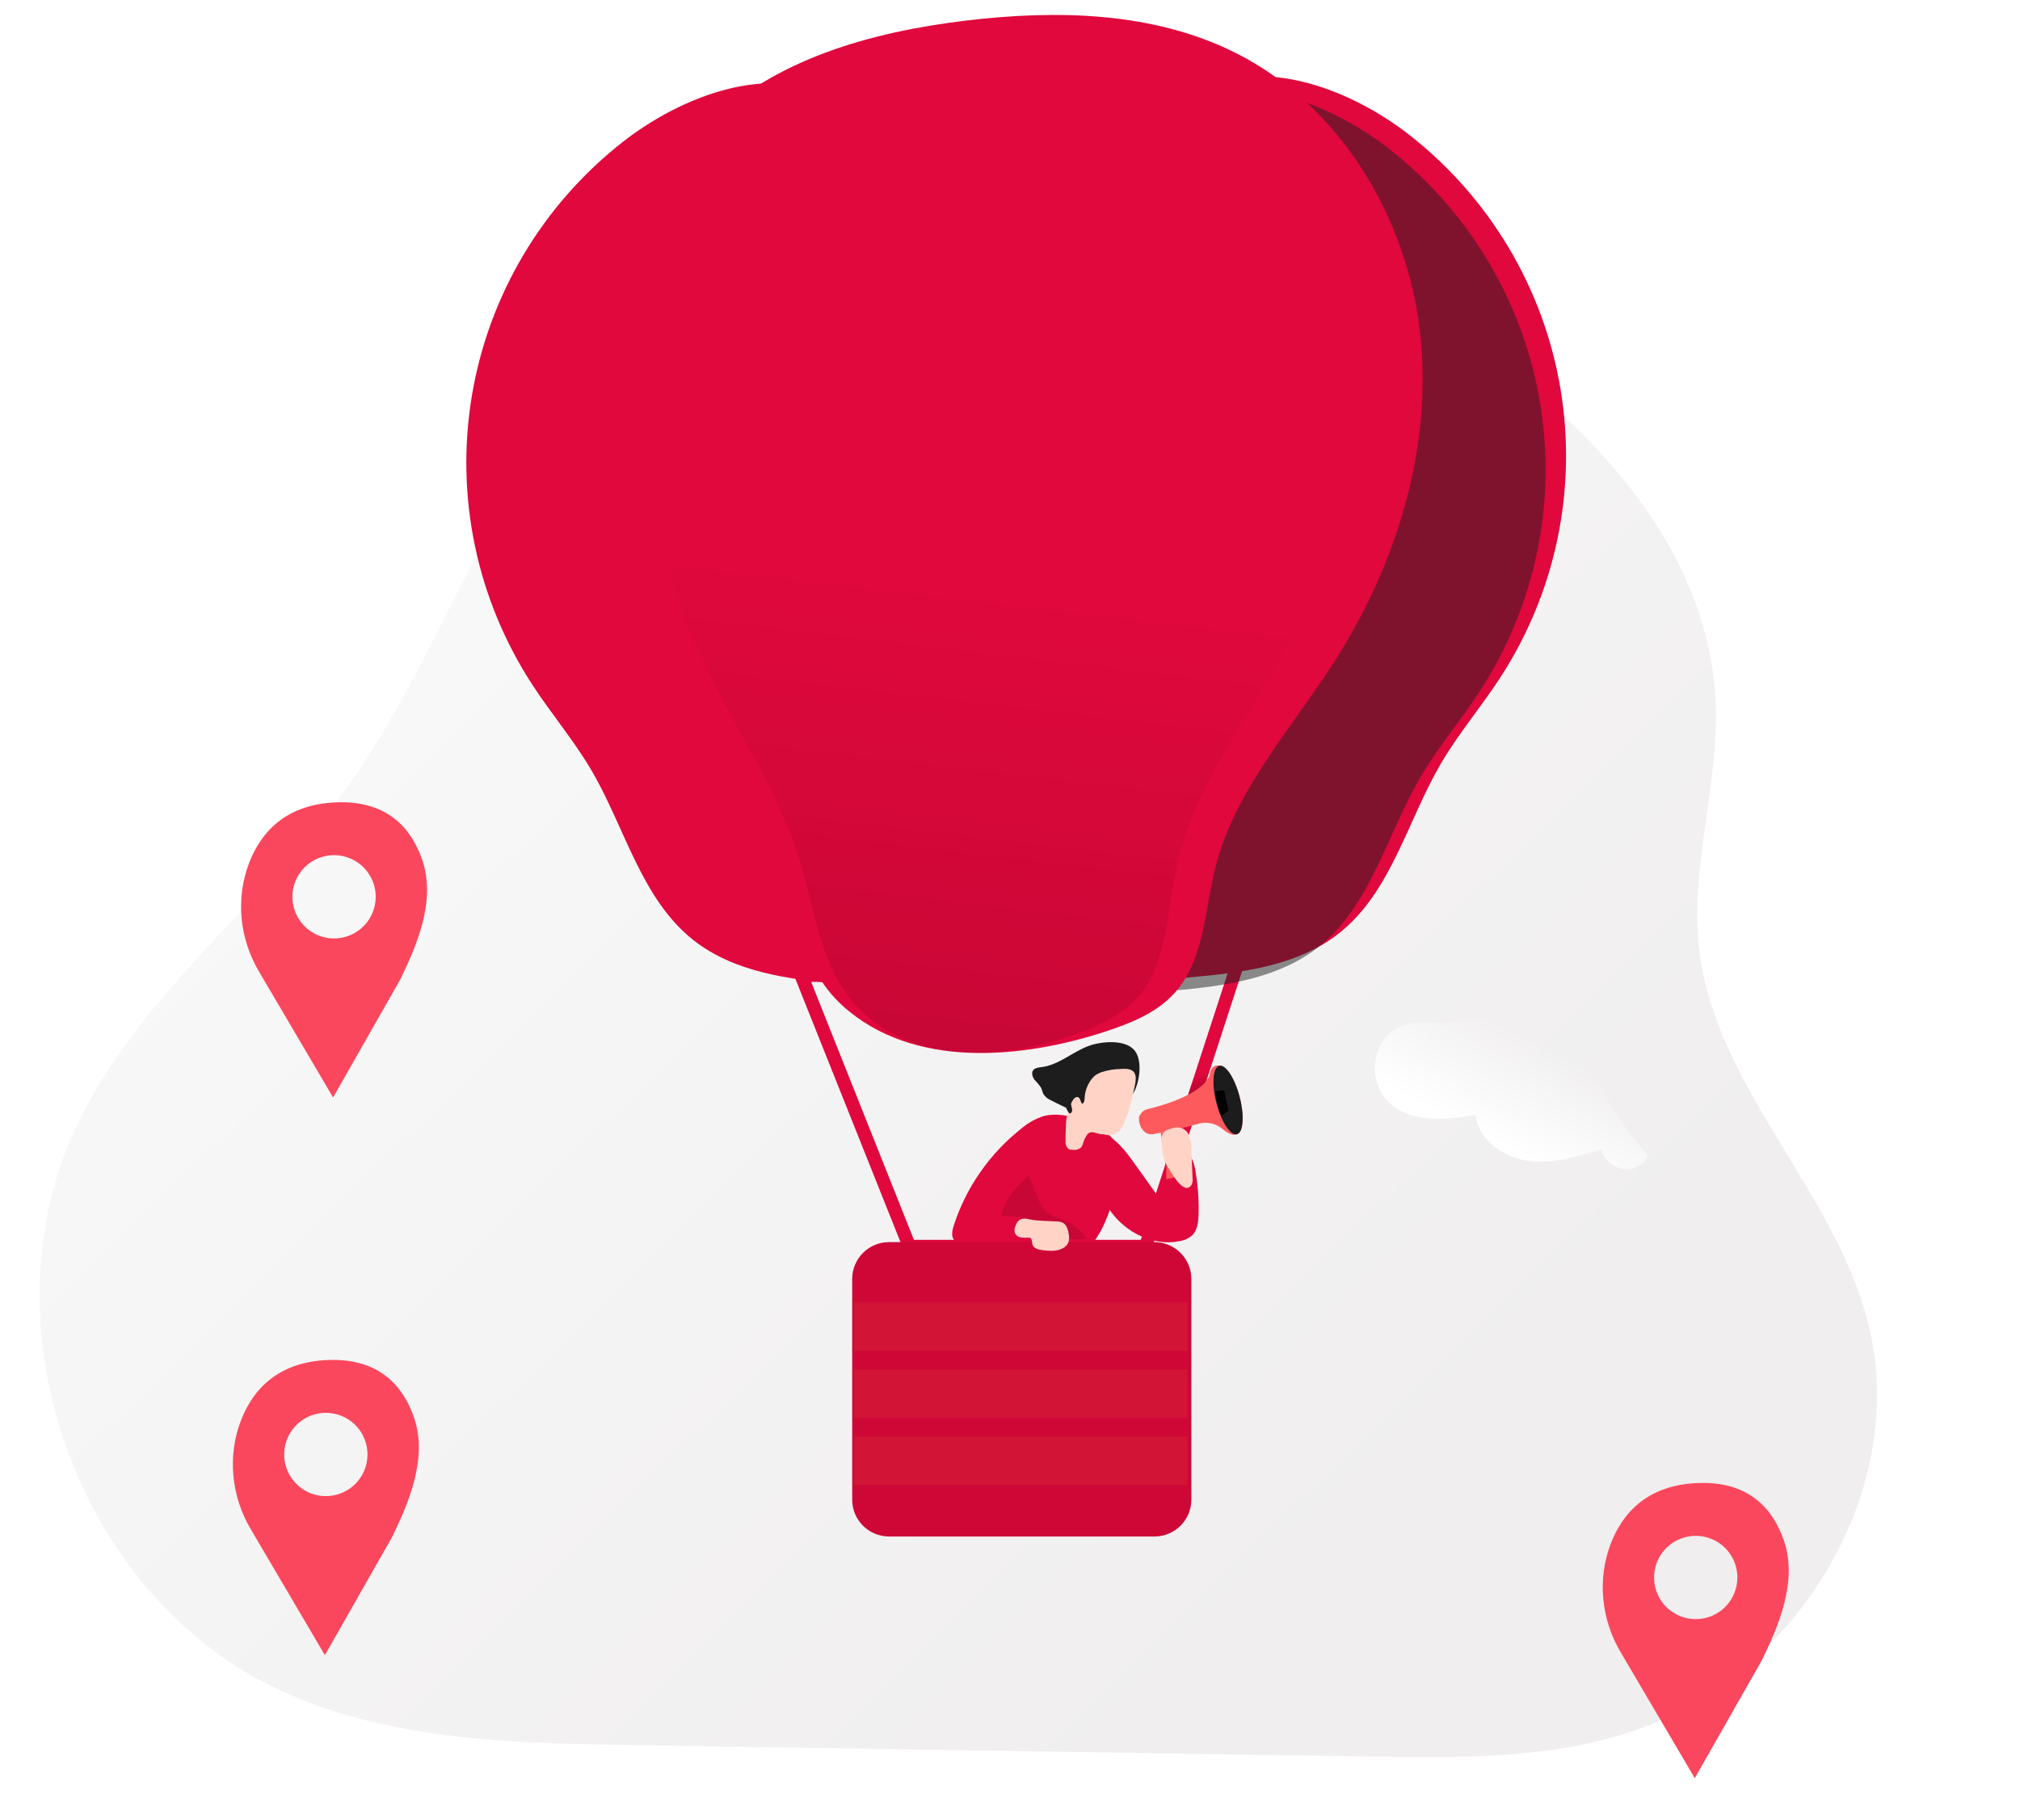 <svg width="192" height="173" viewBox="0 0 192 173" fill="none" xmlns="http://www.w3.org/2000/svg">
<g filter="url(#filter0_dd)">
<path d="M95.131 20.233C79.914 21.276 65.276 29.017 55.824 41.017C47.282 51.866 43.079 65.579 35.029 76.785C26.937 88.058 15.077 96.658 9.191 109.243C0.349 128.137 9.301 153.372 28.059 162.426C38.472 167.452 50.451 167.729 62.009 167.909L132.502 169.001C140.816 169.129 149.323 169.229 157.204 166.563C172.762 161.301 183.657 143.596 179.532 127.664C176.275 115.079 165.096 105.318 163.525 92.427C162.639 85.143 164.988 77.859 165.099 70.521C165.537 40.557 121.015 18.458 95.131 20.233Z" fill="url(#paint0_linear)"/>
</g>
<path d="M109.335 119.132H86.008L75.242 92.156L118.48 91.046L109.335 119.132ZM86.868 117.875H108.433L116.752 92.337L77.101 93.356L86.868 117.875Z" fill="#E0083C"/>
<path d="M115.024 101.692L113.387 102.564L111.852 107.376L113.299 106.4L115.024 101.692Z" fill="url(#paint1_linear)"/>
<path d="M102.484 106.326C101.425 106.042 100.293 105.824 99.235 106.099C98.428 106.35 97.683 106.766 97.047 107.322C94.059 109.689 91.836 112.883 90.654 116.507C90.501 116.987 90.384 117.565 90.725 117.951C90.98 118.235 91.406 118.317 91.795 118.371C94.918 118.82 98.05 119.198 101.193 119.506C101.57 119.566 101.955 119.554 102.328 119.472C102.696 119.341 103.028 119.122 103.292 118.834C104.799 117.35 105.449 115.27 106.045 113.272C106.344 112.441 106.509 111.567 106.536 110.684C106.493 108.227 104.762 106.953 102.484 106.326Z" fill="#E0083C"/>
<path d="M97.77 111.78L98.621 113.812C98.785 114.299 99.049 114.748 99.396 115.128C99.904 115.616 100.633 115.775 101.277 116.065C102.109 116.438 102.816 117.04 103.317 117.801C102.086 117.86 100.851 117.809 99.629 117.651C99.248 117.613 98.876 117.517 98.525 117.367C97.841 117.046 98.034 116.209 97.376 115.838C96.905 115.571 95.69 115.752 95.199 115.554C95.472 114.118 96.649 112.685 97.77 111.78Z" fill="url(#paint2_linear)"/>
<path d="M59.201 13.488C51.556 19.478 46.437 28.095 44.848 37.648C43.259 47.2 45.315 56.999 50.613 65.12C52.414 67.881 54.565 70.411 56.227 73.253C59.42 78.715 60.947 85.455 65.907 89.377C69.777 92.43 74.97 93.115 79.892 93.544C80.698 93.672 81.522 93.629 82.31 93.417C84.046 92.823 84.825 90.813 85.071 89.005C85.745 84.019 84.107 79.057 82.795 74.199C78.453 58.058 77.671 41.174 80.502 24.704C81.362 19.729 84.039 10.882 77.593 8.6C71.443 6.433 63.955 9.764 59.201 13.488Z" fill="#E0083C"/>
<path d="M62.447 12.841C54.802 18.831 49.683 27.448 48.094 37.001C46.505 46.553 48.562 56.352 53.859 64.473C55.66 67.231 57.811 69.761 59.473 72.606C62.666 78.065 64.193 84.805 69.153 88.731C73.023 91.784 78.216 92.468 83.138 92.898C83.944 93.023 84.768 92.978 85.556 92.767C87.292 92.173 88.067 90.167 88.317 88.355C88.991 83.373 87.353 78.407 86.041 73.549C81.697 57.403 80.915 40.513 83.749 24.037C84.608 19.065 87.285 10.218 80.839 7.95C74.689 5.786 67.201 9.114 62.447 12.841Z" fill="url(#paint3_linear)"/>
<path d="M133.976 12.841C141.621 18.831 146.74 27.448 148.329 37C149.918 46.553 147.862 56.352 142.564 64.473C140.763 67.234 138.612 69.761 136.95 72.606C133.757 78.065 132.23 84.809 127.27 88.731C123.4 91.784 118.204 92.468 113.285 92.898C112.478 93.022 111.653 92.979 110.864 92.77C109.131 92.173 108.352 90.167 108.106 88.358C107.432 83.373 109.07 78.407 110.382 73.549C114.725 57.402 115.506 40.512 112.671 24.037C111.811 19.065 109.138 10.217 115.584 7.949C121.731 5.785 129.226 9.117 133.976 12.841Z" fill="#E0083C"/>
<path opacity="0.5" d="M132.031 14.147C139.676 20.137 144.795 28.753 146.384 38.304C147.973 47.856 145.916 57.654 140.618 65.774C138.818 68.532 136.667 71.062 135.005 73.906C131.812 79.365 130.284 86.105 125.325 90.03C121.454 93.083 116.262 93.767 111.34 94.196C110.533 94.322 109.71 94.277 108.922 94.066C107.186 93.472 106.41 91.466 106.161 89.654C105.486 84.672 107.125 79.707 108.437 74.849C112.781 58.705 113.563 41.816 110.729 25.342C109.869 20.367 107.192 11.521 113.639 9.239C119.789 7.092 127.277 10.42 132.031 14.147Z" fill="url(#paint4_linear)"/>
<path d="M58.652 28.267C60.103 22.235 62.777 16.361 67.176 11.976C73.564 5.603 82.835 3.037 91.805 1.959C100.475 0.918 109.638 1.114 117.441 5.027C127.343 9.992 133.741 20.615 134.976 31.601C136.212 42.588 132.721 53.766 126.732 63.065C122.68 69.364 117.387 75.153 115.543 82.411C114.483 86.574 114.487 91.33 111.57 94.486C109.898 96.298 107.518 97.261 105.175 98.035C97.292 100.646 86.799 101.707 80.09 95.617C75.819 91.744 75.451 85.756 73.375 80.68C69.928 72.26 63.483 65.575 60.343 56.962C56.994 47.765 56.406 37.793 58.652 28.267Z" fill="#E0083C"/>
<path opacity="0.5" d="M63.009 28.263C64.251 22.232 66.547 16.359 70.321 11.974C75.807 5.603 83.763 3.037 91.464 1.959C98.907 0.918 106.769 1.114 113.467 5.027C121.964 9.991 127.453 20.612 128.516 31.597C129.58 42.582 126.579 53.759 121.427 63.057C117.953 69.354 113.406 75.136 111.833 82.4C110.925 86.562 110.925 91.317 108.424 94.473C106.992 96.285 104.943 97.248 102.941 98.036C96.19 100.646 87.173 101.706 81.41 95.618C77.748 91.745 77.43 85.758 75.648 80.683C72.687 72.257 67.158 65.566 64.457 56.952C61.577 47.66 61.079 37.796 63.009 28.263Z" fill="url(#paint5_linear)"/>
<path d="M109.733 118.09H84.504C82.569 118.09 81 119.659 81 121.595V142.573C81 144.508 82.569 146.077 84.504 146.077H109.733C111.668 146.077 113.237 144.508 113.237 142.573V121.595C113.237 119.659 111.668 118.09 109.733 118.09Z" fill="#CE0737"/>
<path d="M103.562 99.408C101.984 99.961 100.671 101.241 99.022 101.448C98.721 101.488 98.372 101.51 98.196 101.757C98.02 102.004 98.134 102.404 98.335 102.662C98.57 102.893 98.778 103.148 98.957 103.423C99.056 103.624 99.085 103.857 99.198 104.053C99.379 104.306 99.628 104.502 99.916 104.62C101.309 105.335 102.79 106.07 104.354 105.974C105.05 105.926 105.723 105.709 106.317 105.342C106.91 104.975 107.405 104.47 107.759 103.868C108.309 102.898 108.61 100.92 107.889 99.93C107.041 98.772 104.714 99.005 103.562 99.408Z" fill="#1D1D1D"/>
<path d="M106.951 106.533C106.814 107.002 106.53 107.415 106.142 107.711C105.828 107.886 105.466 107.958 105.109 107.915C104.755 107.87 104.406 107.795 104.065 107.691C103.909 107.633 103.739 107.627 103.58 107.674C103.453 107.736 103.348 107.835 103.279 107.958C103.145 108.166 103.039 108.391 102.964 108.627C102.93 108.797 102.859 108.957 102.757 109.096C102.654 109.181 102.535 109.244 102.406 109.283C102.278 109.321 102.144 109.332 102.011 109.317C101.867 109.329 101.723 109.306 101.591 109.249C101.482 109.164 101.396 109.052 101.343 108.924C101.289 108.797 101.269 108.657 101.284 108.52C101.267 108.117 101.284 107.711 101.307 107.308C101.298 106.58 101.42 105.856 101.667 105.171C101.832 104.814 102.033 104.476 102.269 104.161C102.91 103.256 103.645 102.34 104.681 101.937C105.31 101.731 105.968 101.626 106.63 101.627C106.872 101.601 107.116 101.614 107.354 101.664C108.31 101.925 107.864 103.131 107.731 103.824C107.553 104.748 107.292 105.655 106.951 106.533Z" fill="url(#paint6_linear)"/>
<path d="M103.095 104.359C103.095 104.586 103.058 104.881 102.84 104.941C102.764 104.824 102.71 104.694 102.678 104.558C102.627 104.43 102.528 104.297 102.394 104.291C102.319 104.296 102.246 104.321 102.184 104.365C102.095 104.411 102.016 104.475 101.951 104.553C101.887 104.63 101.839 104.72 101.81 104.816C101.753 105.1 101.966 105.384 101.889 105.667C101.861 105.77 101.765 105.872 101.662 105.841C101.604 105.813 101.557 105.765 101.529 105.707C101.326 105.359 101.148 104.997 100.998 104.623C100.937 104.489 100.896 104.347 100.876 104.2C100.868 104.031 100.896 103.862 100.959 103.704C101.159 103.199 101.493 102.76 101.926 102.433C102.357 102.106 102.818 101.821 103.302 101.581C103.615 101.411 104.31 101.014 104.667 101.298C105.025 101.581 104.452 101.925 104.262 102.078C103.918 102.355 103.637 102.702 103.436 103.095C103.235 103.488 103.119 103.919 103.095 104.359Z" fill="#1D1D1D"/>
<path d="M107.5 110.151L110.338 114.124C110.505 114.061 110.651 113.953 110.759 113.81C110.867 113.668 110.932 113.499 110.948 113.321C110.973 112.965 110.945 112.607 110.863 112.26C110.778 111.73 110.744 111.193 110.761 110.656C110.737 110.265 110.849 109.877 111.078 109.558C111.541 109.019 112.477 109.181 112.96 109.703C113.442 110.225 113.584 110.966 113.683 111.669C113.885 112.971 113.964 114.289 113.919 115.605C113.888 116.252 113.794 116.947 113.351 117.412C113.003 117.729 112.568 117.934 112.103 118C109.634 118.496 107.012 117.2 105.559 115.142C104.342 113.368 103.787 111.223 103.99 109.082C104.297 106.221 106.7 109.03 107.5 110.151Z" fill="#E0083C"/>
<path d="M100.431 116.124C100.626 116.123 100.819 116.161 100.998 116.238C101.39 116.434 101.52 116.919 101.583 117.353C101.633 117.594 101.626 117.844 101.563 118.082C101.457 118.348 101.254 118.564 100.996 118.687C100.428 118.987 99.753 118.933 99.12 118.86C98.714 118.814 98.223 118.689 98.124 118.292C98.073 118.079 98.124 117.784 97.925 117.693C97.871 117.671 97.811 117.661 97.752 117.665C97.515 117.682 97.276 117.676 97.04 117.648C96.921 117.632 96.808 117.589 96.71 117.521C96.611 117.454 96.53 117.364 96.472 117.259C96.397 117.024 96.414 116.768 96.521 116.544C96.768 115.869 97.173 115.77 97.798 115.911C98.643 116.102 99.574 116.065 100.431 116.124Z" fill="url(#paint7_linear)"/>
<path d="M108.367 105.991C108.44 105.857 108.54 105.739 108.661 105.646C108.782 105.552 108.922 105.485 109.07 105.449C110.461 105.117 114.813 103.914 115.066 101.84C115.104 101.672 115.203 101.524 115.344 101.425C115.485 101.326 115.658 101.282 115.829 101.304C116.51 101.304 117.594 107.716 117.413 107.855C117.231 107.994 116.61 107.697 116.278 107.399C115.953 107.102 115.556 106.895 115.127 106.801C114.698 106.706 114.251 106.726 113.832 106.859C113.281 107.03 112.28 107.262 111.343 107.464C110.671 107.609 110.032 107.748 109.621 107.821C109.45 107.856 109.273 107.844 109.108 107.787C108.943 107.729 108.797 107.629 108.684 107.495C108.521 107.314 108.399 107.099 108.329 106.866C108.258 106.632 108.24 106.386 108.276 106.144C108.276 106.144 108.318 106.085 108.367 105.991Z" fill="#FD5A5D"/>
<path d="M117.566 107.835C118.176 107.678 118.294 106.093 117.83 104.297C117.366 102.5 116.496 101.172 115.886 101.329C115.276 101.487 115.157 103.071 115.621 104.867C116.085 106.664 116.956 107.993 117.566 107.835Z" fill="#FD5A5D"/>
<path d="M117.566 107.835C118.176 107.678 118.294 106.093 117.83 104.297C117.366 102.5 116.496 101.172 115.886 101.329C115.276 101.487 115.157 103.071 115.621 104.867C116.085 106.664 116.956 107.993 117.566 107.835Z" fill="url(#paint8_linear)"/>
<path d="M117.057 105.773C117.241 105.725 117.277 105.248 117.137 104.707C116.998 104.166 116.736 103.766 116.552 103.813C116.368 103.861 116.332 104.338 116.471 104.879C116.611 105.42 116.873 105.82 117.057 105.773Z" fill="url(#paint9_linear)"/>
<path d="M116.345 103.644L115.477 103.758C115.477 103.758 115.809 105.849 116.177 106.028L116.77 105.591L116.345 103.644Z" fill="url(#paint10_linear)"/>
<path d="M110.334 106.38C110.334 106.38 110.569 107.441 111.355 107.469L109.412 107.909C109.412 107.909 108.716 107.87 108.58 107.589C108.444 107.308 107.752 106.34 108.728 105.585L110.294 105.106C110.193 105.526 110.207 105.966 110.334 106.38Z" fill="url(#paint11_linear)"/>
<path d="M114.937 102.586C114.855 104.242 115.284 105.884 116.166 107.288C115.608 106.89 114.925 106.705 114.242 106.769C114.242 106.769 113.675 104.672 113.922 104.087C114.207 103.553 114.547 103.05 114.937 102.586Z" fill="url(#paint12_linear)"/>
<path d="M110.316 107.671L110.87 110.829L110.847 112.111L112.53 111.742L112.325 110.474L111.616 107.344L110.316 107.671Z" fill="#FD5A5D"/>
<path d="M110.316 107.671L110.87 110.829L110.847 112.111L112.53 111.742L112.325 110.474L111.616 107.344L110.316 107.671Z" fill="url(#paint13_linear)"/>
<path d="M110.992 110.946C110.543 110.296 110.469 109.467 110.41 108.676C110.341 108.332 110.405 107.975 110.589 107.677C110.763 107.5 110.985 107.377 111.227 107.322C111.566 107.184 111.94 107.153 112.297 107.234C112.479 107.306 112.643 107.418 112.777 107.561C112.91 107.704 113.01 107.876 113.069 108.063C113.181 108.437 113.237 108.827 113.236 109.218L113.287 110.441L113.355 112.035C113.385 112.243 113.35 112.455 113.256 112.643C112.535 113.758 111.292 111.383 110.992 110.946Z" fill="url(#paint14_linear)"/>
<path d="M131.522 98.887C130.239 100.618 130.443 103.272 131.988 104.785C134.04 106.804 137.397 106.473 140.258 105.999C140.498 108.346 142.856 110.038 145.223 110.36C147.59 110.682 149.961 109.957 152.238 109.243C152.328 109.719 152.566 110.155 152.919 110.492C153.272 110.828 153.722 111.048 154.207 111.12C154.692 111.192 155.188 111.114 155.626 110.895C156.064 110.677 156.422 110.329 156.65 109.9C155.17 108.079 153.678 106.239 152.627 104.148C151.576 102.057 150.991 99.661 151.436 97.368C151.597 96.54 151.777 95.452 151.022 95.056C150.783 94.951 150.522 94.903 150.261 94.917C148.284 94.898 146.345 95.457 144.689 96.524C144.194 96.845 143.69 97.224 143.1 97.257C142.625 97.283 142.173 97.082 141.713 96.97C140.017 96.559 138.29 97.406 136.581 97.241C134.641 97.056 132.793 97.178 131.522 98.887Z" fill="url(#paint15_linear)"/>
<path d="M43.505 103.154C45.562 106.144 45.227 110.727 42.764 113.343C39.478 116.83 34.133 116.257 29.567 115.437C29.187 119.492 25.424 122.415 21.647 122.971C17.871 123.527 14.088 122.276 10.453 121.041C10.169 122.67 8.847 124.035 7.312 124.282C6.524 124.378 5.725 124.226 5.028 123.847C4.33 123.467 3.769 122.879 3.422 122.165C5.786 119.021 8.166 115.843 9.843 112.234C11.52 108.624 12.451 104.484 11.742 100.523C11.486 99.104 11.2 97.215 12.403 96.531C12.781 96.35 13.198 96.267 13.617 96.29C16.799 96.268 19.907 97.242 22.507 99.076C23.299 99.629 24.102 100.282 25.044 100.339C25.799 100.384 26.519 100.038 27.257 99.845C29.961 99.133 32.717 100.597 35.452 100.313C38.539 99.993 41.484 100.203 43.505 103.154Z" fill="url(#paint16_linear)"/>
<path opacity="0.24" d="M112.883 123.817H81.18V128.422H112.883V123.817Z" fill="#DD4633"/>
<path opacity="0.24" d="M112.883 130.195H81.18V134.801H112.883V130.195Z" fill="#DD4633"/>
<path opacity="0.24" d="M112.883 136.571H81.18V141.177H112.883V136.571Z" fill="#DD4633"/>
<path d="M169.56 146.469C168.537 143.485 166.28 140.84 161.483 140.99C156.595 141.143 154.235 143.838 153.114 146.728C151.799 150.134 152.19 153.967 154.056 157.104L161.086 169.053L167.474 157.826C169.03 154.625 170.892 150.346 169.56 146.469ZM161.178 153.934C160.395 153.934 159.629 153.702 158.978 153.267C158.327 152.832 157.819 152.213 157.52 151.49C157.22 150.766 157.142 149.97 157.295 149.202C157.447 148.434 157.825 147.728 158.379 147.174C158.932 146.621 159.638 146.244 160.406 146.091C161.174 145.938 161.971 146.017 162.694 146.317C163.418 146.617 164.036 147.124 164.471 147.776C164.906 148.427 165.138 149.193 165.138 149.976C165.138 150.496 165.035 151.011 164.836 151.491C164.637 151.971 164.345 152.408 163.978 152.775C163.61 153.143 163.174 153.434 162.693 153.633C162.213 153.832 161.698 153.934 161.178 153.934Z" fill="#FB475D"/>
<path d="M39.353 134.774C38.33 131.789 36.073 129.145 31.276 129.295C26.387 129.448 24.028 132.143 22.907 135.033C21.592 138.439 21.983 142.271 23.849 145.409L30.879 157.357L37.267 146.131C38.823 142.93 40.685 138.651 39.353 134.774ZM30.971 142.239C30.188 142.239 29.422 142.007 28.771 141.572C28.12 141.136 27.612 140.518 27.313 139.794C27.013 139.071 26.935 138.275 27.088 137.506C27.241 136.738 27.618 136.033 28.172 135.479C28.726 134.925 29.431 134.548 30.199 134.396C30.967 134.243 31.764 134.322 32.487 134.622C33.211 134.921 33.829 135.429 34.264 136.08C34.699 136.732 34.931 137.497 34.931 138.281C34.931 138.801 34.828 139.315 34.629 139.796C34.43 140.276 34.138 140.712 33.771 141.08C33.403 141.448 32.967 141.739 32.486 141.938C32.006 142.137 31.491 142.239 30.971 142.239Z" fill="#FB475D"/>
<path d="M40.135 81.756C39.111 78.771 36.855 76.127 32.058 76.277C27.169 76.43 24.809 79.124 23.688 82.015C22.373 85.42 22.764 89.253 24.63 92.391L31.66 104.339L38.048 93.113C39.604 89.912 41.467 85.633 40.135 81.756ZM31.752 89.221C30.969 89.221 30.203 88.988 29.552 88.553C28.901 88.118 28.394 87.5 28.094 86.776C27.794 86.052 27.716 85.256 27.869 84.488C28.022 83.72 28.399 83.014 28.953 82.461C29.507 81.907 30.212 81.53 30.98 81.377C31.749 81.225 32.545 81.303 33.268 81.603C33.992 81.903 34.61 82.411 35.045 83.062C35.48 83.714 35.712 84.479 35.712 85.262C35.712 85.782 35.609 86.297 35.41 86.778C35.211 87.258 34.92 87.694 34.552 88.062C34.184 88.429 33.748 88.721 33.267 88.92C32.787 89.119 32.272 89.221 31.752 89.221Z" fill="#FB475D"/>
<defs>
<filter id="filter0_dd" x="-14.238" y="0.133" width="205.649" height="179.919" filterUnits="userSpaceOnUse" color-interpolation-filters="sRGB">
<feFlood flood-opacity="0" result="BackgroundImageFix"/>
<feColorMatrix in="SourceAlpha" type="matrix" values="0 0 0 0 0 0 0 0 0 0 0 0 0 0 0 0 0 0 127 0"/>
<feOffset dx="3" dy="3"/>
<feGaussianBlur stdDeviation="4"/>
<feColorMatrix type="matrix" values="0 0 0 0 0.367 0 0 0 0 0.367 0 0 0 0 0.367 0 0 0 0.4 0"/>
<feBlend mode="normal" in2="BackgroundImageFix" result="effect1_dropShadow"/>
<feColorMatrix in="SourceAlpha" type="matrix" values="0 0 0 0 0 0 0 0 0 0 0 0 0 0 0 0 0 0 127 0"/>
<feOffset dx="-5" dy="-5"/>
<feGaussianBlur stdDeviation="7.5"/>
<feColorMatrix type="matrix" values="0 0 0 0 1 0 0 0 0 1 0 0 0 0 1 0 0 0 1 0"/>
<feBlend mode="normal" in2="effect1_dropShadow" result="effect2_dropShadow"/>
<feBlend mode="normal" in="SourceGraphic" in2="effect2_dropShadow" result="shape"/>
</filter>
<linearGradient id="paint0_linear" x1="74.26" y1="17.9" x2="167.73" y2="113.958" gradientUnits="userSpaceOnUse">
<stop stop-color="#F9F9F9"/>
<stop offset="1" stop-color="#F0EEEE"/>
</linearGradient>
<linearGradient id="paint1_linear" x1="112.91" y1="102.362" x2="115.152" y2="111.57" gradientUnits="userSpaceOnUse">
<stop stop-color="#010101" stop-opacity="0"/>
<stop offset="0.95" stop-color="#010101"/>
</linearGradient>
<linearGradient id="paint2_linear" x1="3100.79" y1="2346.53" x2="2805.87" y2="2732.81" gradientUnits="userSpaceOnUse">
<stop stop-color="#010101" stop-opacity="0"/>
<stop offset="0.95" stop-color="#010101"/>
</linearGradient>
<linearGradient id="paint3_linear" x1="9338.81" y1="13568" x2="26757.2" y2="14570.2" gradientUnits="userSpaceOnUse">
<stop stop-color="#010101" stop-opacity="0"/>
<stop offset="0.95" stop-color="#010101"/>
</linearGradient>
<linearGradient id="paint4_linear" x1="20128.3" y1="14262.6" x2="7664.14" y2="14637.4" gradientUnits="userSpaceOnUse">
<stop stop-color="#010101" stop-opacity="0"/>
<stop offset="0.95" stop-color="#1D1D1D"/>
</linearGradient>
<linearGradient id="paint5_linear" x1="96.504" y1="27.344" x2="68.055" y2="269.744" gradientUnits="userSpaceOnUse">
<stop offset="0.12" stop-color="#010101" stop-opacity="0"/>
<stop offset="0.95" stop-color="#010101"/>
</linearGradient>
<linearGradient id="paint6_linear" x1="2473.98" y1="3024.74" x2="2595.98" y2="3024.74" gradientUnits="userSpaceOnUse">
<stop stop-color="#FFD4C7"/>
<stop offset="0.42" stop-color="#EAD4D0"/>
<stop offset="1" stop-color="#FAD0BE"/>
</linearGradient>
<linearGradient id="paint7_linear" x1="1941.67" y1="1276.77" x2="2036.55" y2="1276.77" gradientUnits="userSpaceOnUse">
<stop stop-color="#FFD4C7"/>
<stop offset="0.42" stop-color="#EAD4D0"/>
<stop offset="1" stop-color="#FAD0BE"/>
</linearGradient>
<linearGradient id="paint8_linear" x1="3825.89" y1="2340.63" x2="3790.61" y2="2343.61" gradientUnits="userSpaceOnUse">
<stop stop-color="#010101" stop-opacity="0"/>
<stop offset="0.95" stop-color="#1C1C1C"/>
</linearGradient>
<linearGradient id="paint9_linear" x1="951.939" y1="789.103" x2="957.815" y2="788.816" gradientUnits="userSpaceOnUse">
<stop stop-color="#010101" stop-opacity="0"/>
<stop offset="0.95" stop-color="#010101"/>
</linearGradient>
<linearGradient id="paint10_linear" x1="2036.46" y1="900.718" x2="2028.43" y2="901.802" gradientUnits="userSpaceOnUse">
<stop stop-color="#010101" stop-opacity="0"/>
<stop offset="0.95" stop-color="#010101"/>
</linearGradient>
<linearGradient id="paint11_linear" x1="5282.99" y1="1054.53" x2="5317.36" y2="1097.24" gradientUnits="userSpaceOnUse">
<stop stop-color="#010101" stop-opacity="0"/>
<stop offset="0.95" stop-color="#010101"/>
</linearGradient>
<linearGradient id="paint12_linear" x1="3849.03" y1="1678.44" x2="3897.21" y2="1679.02" gradientUnits="userSpaceOnUse">
<stop stop-color="#010101" stop-opacity="0"/>
<stop offset="0.95" stop-color="#010101"/>
</linearGradient>
<linearGradient id="paint13_linear" x1="998.059" y1="1742.97" x2="1015.32" y2="1742.97" gradientUnits="userSpaceOnUse">
<stop stop-color="#010101" stop-opacity="0"/>
<stop offset="0.95" stop-color="#010101"/>
</linearGradient>
<linearGradient id="paint14_linear" x1="1170.75" y1="2286.51" x2="1225.28" y2="2286.51" gradientUnits="userSpaceOnUse">
<stop stop-color="#FFD4C7"/>
<stop offset="0.42" stop-color="#EAD4D0"/>
<stop offset="1" stop-color="#FAD0BE"/>
</linearGradient>
<linearGradient id="paint15_linear" x1="146.667" y1="99.32" x2="141.803" y2="109.017" gradientUnits="userSpaceOnUse">
<stop stop-color="white" stop-opacity="0"/>
<stop offset="0.95" stop-color="white"/>
</linearGradient>
<linearGradient id="paint16_linear" x1="28180.1" y1="9390.14" x2="28847.6" y2="11216.4" gradientUnits="userSpaceOnUse">
<stop stop-color="white" stop-opacity="0"/>
<stop offset="0.95" stop-color="white"/>
</linearGradient>
</defs>
</svg>
